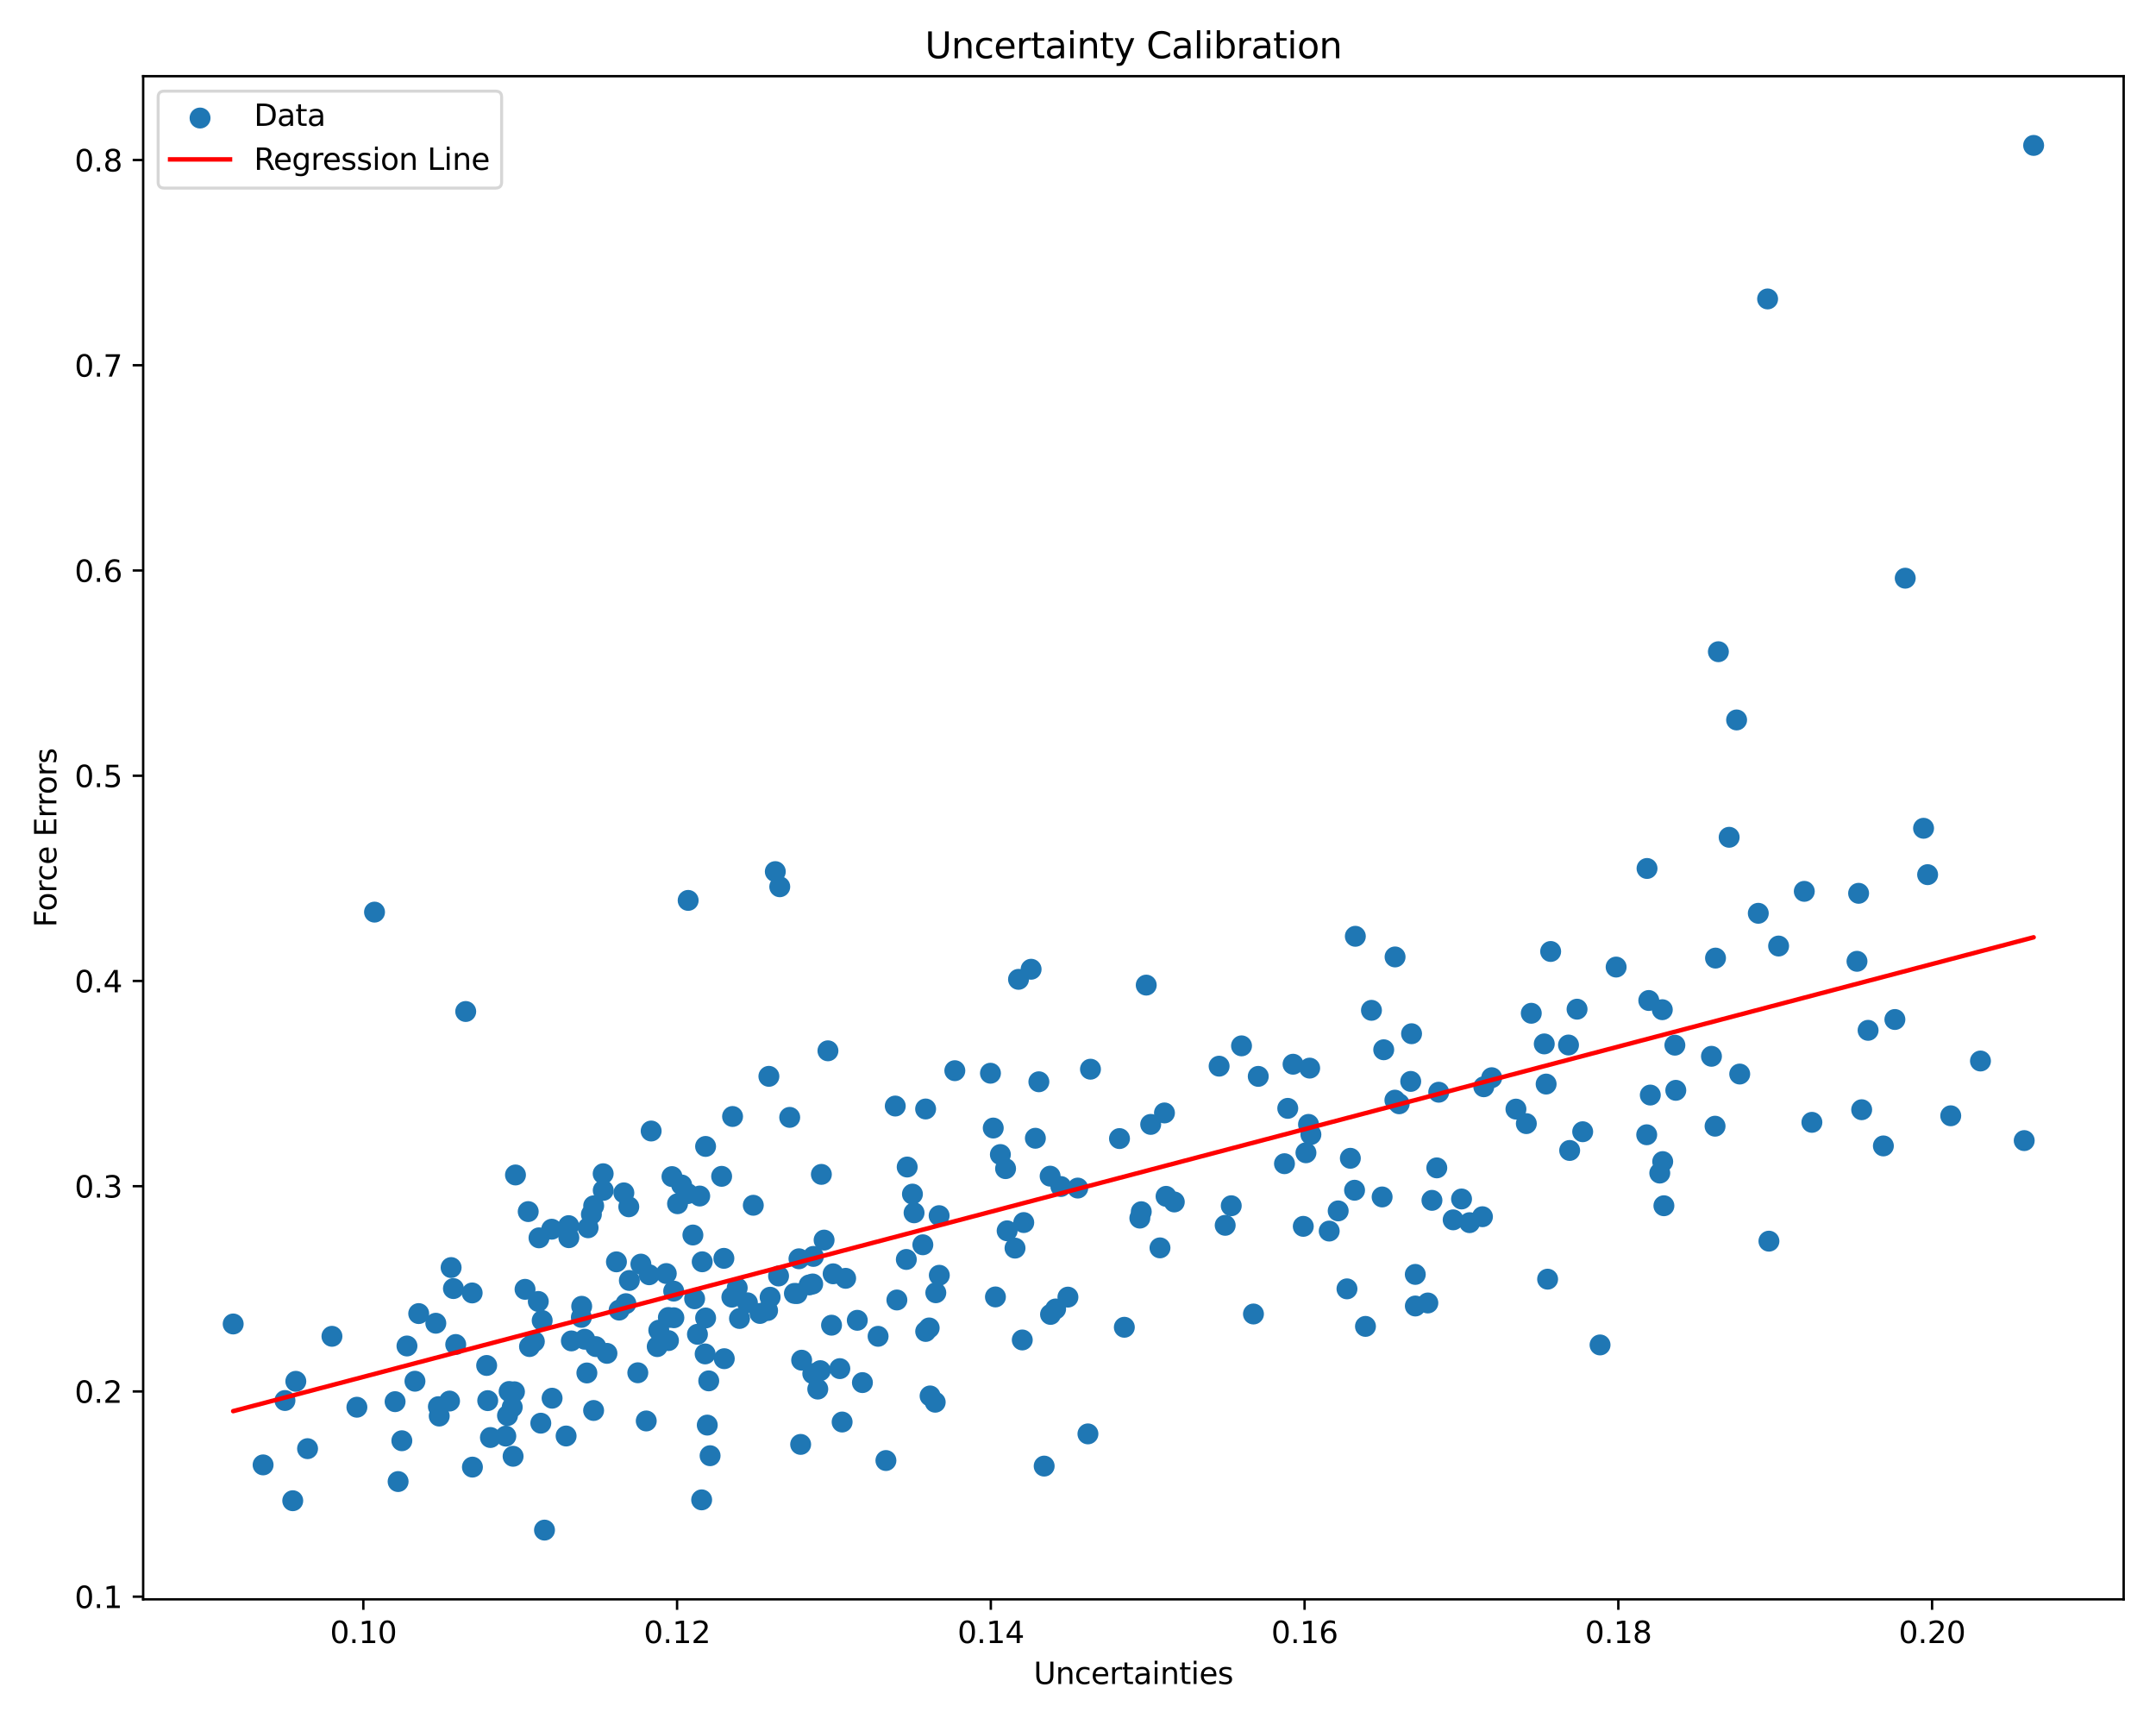 <?xml version="1.0" encoding="utf-8" standalone="no"?>
<!DOCTYPE svg PUBLIC "-//W3C//DTD SVG 1.1//EN"
  "http://www.w3.org/Graphics/SVG/1.1/DTD/svg11.dtd">
<svg xmlns:xlink="http://www.w3.org/1999/xlink" width="720pt" height="576pt" viewBox="0 0 720 576" xmlns="http://www.w3.org/2000/svg" version="1.1">
 <defs>
  <style type="text/css">*{stroke-linejoin: round; stroke-linecap: butt}</style>
 </defs>
 <g id="figure_1">
  <g id="patch_1">
   <path d="M 0 576 
L 720 576 
L 720 0 
L 0 0 
z
" style="fill: #ffffff"/>
  </g>
  <g id="axes_1">
   <g id="patch_2">
    <path d="M 47.81 534.04 
L 709.2 534.04 
L 709.2 25.44 
L 47.81 25.44 
z
" style="fill: #ffffff"/>
   </g>
   <g id="PathCollection_1">
    <defs>
     <path id="m878cfe753b" d="M 0 3 
C 0.796 3 1.559 2.684 2.121 2.121 
C 2.684 1.559 3 0.796 3 0 
C 3 -0.796 2.684 -1.559 2.121 -2.121 
C 1.559 -2.684 0.796 -3 0 -3 
C -0.796 -3 -1.559 -2.684 -2.121 -2.121 
C -2.684 -1.559 -3 -0.796 -3 0 
C -3 0.796 -2.684 1.559 -2.121 2.121 
C -1.559 2.684 -0.796 3 0 3 
z
" style="stroke: #1f77b4"/>
    </defs>
    <g clip-path="url(#pe559aae396)">
     <use xlink:href="#m878cfe753b" x="341.884" y="408.228" style="fill: #1f77b4; stroke: #1f77b4"/>
     <use xlink:href="#m878cfe753b" x="152.19" y="448.944" style="fill: #1f77b4; stroke: #1f77b4"/>
     <use xlink:href="#m878cfe753b" x="495.064" y="406.28" style="fill: #1f77b4; stroke: #1f77b4"/>
     <use xlink:href="#m878cfe753b" x="201.43" y="391.924" style="fill: #1f77b4; stroke: #1f77b4"/>
     <use xlink:href="#m878cfe753b" x="516.829" y="427.133" style="fill: #1f77b4; stroke: #1f77b4"/>
     <use xlink:href="#m878cfe753b" x="194.147" y="439.885" style="fill: #1f77b4; stroke: #1f77b4"/>
     <use xlink:href="#m878cfe753b" x="132.951" y="494.713" style="fill: #1f77b4; stroke: #1f77b4"/>
     <use xlink:href="#m878cfe753b" x="435.234" y="409.495" style="fill: #1f77b4; stroke: #1f77b4"/>
     <use xlink:href="#m878cfe753b" x="450.951" y="386.769" style="fill: #1f77b4; stroke: #1f77b4"/>
     <use xlink:href="#m878cfe753b" x="267.713" y="454.188" style="fill: #1f77b4; stroke: #1f77b4"/>
     <use xlink:href="#m878cfe753b" x="636.256" y="193.066" style="fill: #1f77b4; stroke: #1f77b4"/>
     <use xlink:href="#m878cfe753b" x="359.919" y="396.712" style="fill: #1f77b4; stroke: #1f77b4"/>
     <use xlink:href="#m878cfe753b" x="559.329" y="348.998" style="fill: #1f77b4; stroke: #1f77b4"/>
     <use xlink:href="#m878cfe753b" x="338.969" y="416.765" style="fill: #1f77b4; stroke: #1f77b4"/>
     <use xlink:href="#m878cfe753b" x="516.334" y="361.985" style="fill: #1f77b4; stroke: #1f77b4"/>
     <use xlink:href="#m878cfe753b" x="467.26" y="368.571" style="fill: #1f77b4; stroke: #1f77b4"/>
     <use xlink:href="#m878cfe753b" x="579.943" y="240.4" style="fill: #1f77b4; stroke: #1f77b4"/>
     <use xlink:href="#m878cfe753b" x="274.298" y="392.141" style="fill: #1f77b4; stroke: #1f77b4"/>
     <use xlink:href="#m878cfe753b" x="642.376" y="276.573" style="fill: #1f77b4; stroke: #1f77b4"/>
     <use xlink:href="#m878cfe753b" x="208.341" y="398.314" style="fill: #1f77b4; stroke: #1f77b4"/>
     <use xlink:href="#m878cfe753b" x="446.891" y="404.332" style="fill: #1f77b4; stroke: #1f77b4"/>
     <use xlink:href="#m878cfe753b" x="220.001" y="444.179" style="fill: #1f77b4; stroke: #1f77b4"/>
     <use xlink:href="#m878cfe753b" x="77.873" y="442.093" style="fill: #1f77b4; stroke: #1f77b4"/>
     <use xlink:href="#m878cfe753b" x="498.16" y="359.86" style="fill: #1f77b4; stroke: #1f77b4"/>
     <use xlink:href="#m878cfe753b" x="222.506" y="425.255" style="fill: #1f77b4; stroke: #1f77b4"/>
     <use xlink:href="#m878cfe753b" x="275.211" y="414.085" style="fill: #1f77b4; stroke: #1f77b4"/>
     <use xlink:href="#m878cfe753b" x="506.252" y="370.349" style="fill: #1f77b4; stroke: #1f77b4"/>
     <use xlink:href="#m878cfe753b" x="277.693" y="442.5" style="fill: #1f77b4; stroke: #1f77b4"/>
     <use xlink:href="#m878cfe753b" x="534.341" y="449.092" style="fill: #1f77b4; stroke: #1f77b4"/>
     <use xlink:href="#m878cfe753b" x="488.084" y="400.352" style="fill: #1f77b4; stroke: #1f77b4"/>
     <use xlink:href="#m878cfe753b" x="223.237" y="447.638" style="fill: #1f77b4; stroke: #1f77b4"/>
     <use xlink:href="#m878cfe753b" x="198.964" y="449.646" style="fill: #1f77b4; stroke: #1f77b4"/>
     <use xlink:href="#m878cfe753b" x="452.361" y="397.436" style="fill: #1f77b4; stroke: #1f77b4"/>
     <use xlink:href="#m878cfe753b" x="387.38" y="416.68" style="fill: #1f77b4; stroke: #1f77b4"/>
     <use xlink:href="#m878cfe753b" x="240.991" y="392.793" style="fill: #1f77b4; stroke: #1f77b4"/>
     <use xlink:href="#m878cfe753b" x="572.748" y="376.051" style="fill: #1f77b4; stroke: #1f77b4"/>
     <use xlink:href="#m878cfe753b" x="364.165" y="357.02" style="fill: #1f77b4; stroke: #1f77b4"/>
     <use xlink:href="#m878cfe753b" x="430.05" y="370.096" style="fill: #1f77b4; stroke: #1f77b4"/>
     <use xlink:href="#m878cfe753b" x="384.278" y="375.454" style="fill: #1f77b4; stroke: #1f77b4"/>
     <use xlink:href="#m878cfe753b" x="580.983" y="358.636" style="fill: #1f77b4; stroke: #1f77b4"/>
     <use xlink:href="#m878cfe753b" x="509.723" y="375.189" style="fill: #1f77b4; stroke: #1f77b4"/>
     <use xlink:href="#m878cfe753b" x="212.998" y="458.387" style="fill: #1f77b4; stroke: #1f77b4"/>
     <use xlink:href="#m878cfe753b" x="253.8" y="438.58" style="fill: #1f77b4; stroke: #1f77b4"/>
     <use xlink:href="#m878cfe753b" x="171.351" y="486.274" style="fill: #1f77b4; stroke: #1f77b4"/>
     <use xlink:href="#m878cfe753b" x="209.983" y="402.964" style="fill: #1f77b4; stroke: #1f77b4"/>
     <use xlink:href="#m878cfe753b" x="155.527" y="337.753" style="fill: #1f77b4; stroke: #1f77b4"/>
     <use xlink:href="#m878cfe753b" x="225.038" y="440.014" style="fill: #1f77b4; stroke: #1f77b4"/>
     <use xlink:href="#m878cfe753b" x="559.637" y="364.075" style="fill: #1f77b4; stroke: #1f77b4"/>
     <use xlink:href="#m878cfe753b" x="628.96" y="382.639" style="fill: #1f77b4; stroke: #1f77b4"/>
     <use xlink:href="#m878cfe753b" x="172.144" y="392.337" style="fill: #1f77b4; stroke: #1f77b4"/>
     <use xlink:href="#m878cfe753b" x="271.401" y="428.736" style="fill: #1f77b4; stroke: #1f77b4"/>
     <use xlink:href="#m878cfe753b" x="332.426" y="433.064" style="fill: #1f77b4; stroke: #1f77b4"/>
     <use xlink:href="#m878cfe753b" x="515.711" y="348.575" style="fill: #1f77b4; stroke: #1f77b4"/>
     <use xlink:href="#m878cfe753b" x="310.604" y="466.124" style="fill: #1f77b4; stroke: #1f77b4"/>
     <use xlink:href="#m878cfe753b" x="555.129" y="337.152" style="fill: #1f77b4; stroke: #1f77b4"/>
     <use xlink:href="#m878cfe753b" x="587.184" y="304.962" style="fill: #1f77b4; stroke: #1f77b4"/>
     <use xlink:href="#m878cfe753b" x="234.319" y="500.822" style="fill: #1f77b4; stroke: #1f77b4"/>
     <use xlink:href="#m878cfe753b" x="549.923" y="378.912" style="fill: #1f77b4; stroke: #1f77b4"/>
     <use xlink:href="#m878cfe753b" x="621.709" y="370.551" style="fill: #1f77b4; stroke: #1f77b4"/>
     <use xlink:href="#m878cfe753b" x="231.394" y="412.387" style="fill: #1f77b4; stroke: #1f77b4"/>
     <use xlink:href="#m878cfe753b" x="471.393" y="345.173" style="fill: #1f77b4; stroke: #1f77b4"/>
     <use xlink:href="#m878cfe753b" x="352.529" y="437.083" style="fill: #1f77b4; stroke: #1f77b4"/>
     <use xlink:href="#m878cfe753b" x="175.34" y="430.524" style="fill: #1f77b4; stroke: #1f77b4"/>
     <use xlink:href="#m878cfe753b" x="184.244" y="410.448" style="fill: #1f77b4; stroke: #1f77b4"/>
     <use xlink:href="#m878cfe753b" x="267.379" y="482.304" style="fill: #1f77b4; stroke: #1f77b4"/>
     <use xlink:href="#m878cfe753b" x="229.81" y="300.658" style="fill: #1f77b4; stroke: #1f77b4"/>
     <use xlink:href="#m878cfe753b" x="241.874" y="453.685" style="fill: #1f77b4; stroke: #1f77b4"/>
     <use xlink:href="#m878cfe753b" x="125.073" y="304.57" style="fill: #1f77b4; stroke: #1f77b4"/>
     <use xlink:href="#m878cfe753b" x="134.196" y="481.082" style="fill: #1f77b4; stroke: #1f77b4"/>
     <use xlink:href="#m878cfe753b" x="388.874" y="371.628" style="fill: #1f77b4; stroke: #1f77b4"/>
     <use xlink:href="#m878cfe753b" x="346.931" y="361.221" style="fill: #1f77b4; stroke: #1f77b4"/>
     <use xlink:href="#m878cfe753b" x="309.112" y="370.307" style="fill: #1f77b4; stroke: #1f77b4"/>
     <use xlink:href="#m878cfe753b" x="643.732" y="292.058" style="fill: #1f77b4; stroke: #1f77b4"/>
     <use xlink:href="#m878cfe753b" x="139.831" y="438.621" style="fill: #1f77b4; stroke: #1f77b4"/>
     <use xlink:href="#m878cfe753b" x="190.812" y="447.746" style="fill: #1f77b4; stroke: #1f77b4"/>
     <use xlink:href="#m878cfe753b" x="169.48" y="472.675" style="fill: #1f77b4; stroke: #1f77b4"/>
     <use xlink:href="#m878cfe753b" x="151.423" y="430.271" style="fill: #1f77b4; stroke: #1f77b4"/>
     <use xlink:href="#m878cfe753b" x="217.456" y="377.66" style="fill: #1f77b4; stroke: #1f77b4"/>
     <use xlink:href="#m878cfe753b" x="443.892" y="411.068" style="fill: #1f77b4; stroke: #1f77b4"/>
     <use xlink:href="#m878cfe753b" x="258.915" y="291.045" style="fill: #1f77b4; stroke: #1f77b4"/>
     <use xlink:href="#m878cfe753b" x="95.163" y="467.647" style="fill: #1f77b4; stroke: #1f77b4"/>
     <use xlink:href="#m878cfe753b" x="223.208" y="439.927" style="fill: #1f77b4; stroke: #1f77b4"/>
     <use xlink:href="#m878cfe753b" x="517.845" y="317.712" style="fill: #1f77b4; stroke: #1f77b4"/>
     <use xlink:href="#m878cfe753b" x="550.03" y="289.996" style="fill: #1f77b4; stroke: #1f77b4"/>
     <use xlink:href="#m878cfe753b" x="331.698" y="376.666" style="fill: #1f77b4; stroke: #1f77b4"/>
     <use xlink:href="#m878cfe753b" x="224.981" y="431.116" style="fill: #1f77b4; stroke: #1f77b4"/>
     <use xlink:href="#m878cfe753b" x="380.651" y="406.744" style="fill: #1f77b4; stroke: #1f77b4"/>
     <use xlink:href="#m878cfe753b" x="539.71" y="322.918" style="fill: #1f77b4; stroke: #1f77b4"/>
     <use xlink:href="#m878cfe753b" x="471.113" y="361.098" style="fill: #1f77b4; stroke: #1f77b4"/>
     <use xlink:href="#m878cfe753b" x="288.006" y="461.669" style="fill: #1f77b4; stroke: #1f77b4"/>
     <use xlink:href="#m878cfe753b" x="632.802" y="340.426" style="fill: #1f77b4; stroke: #1f77b4"/>
     <use xlink:href="#m878cfe753b" x="356.635" y="433.126" style="fill: #1f77b4; stroke: #1f77b4"/>
     <use xlink:href="#m878cfe753b" x="449.825" y="430.368" style="fill: #1f77b4; stroke: #1f77b4"/>
     <use xlink:href="#m878cfe753b" x="554.285" y="391.711" style="fill: #1f77b4; stroke: #1f77b4"/>
     <use xlink:href="#m878cfe753b" x="214.024" y="422.102" style="fill: #1f77b4; stroke: #1f77b4"/>
     <use xlink:href="#m878cfe753b" x="348.702" y="489.548" style="fill: #1f77b4; stroke: #1f77b4"/>
     <use xlink:href="#m878cfe753b" x="170.02" y="464.641" style="fill: #1f77b4; stroke: #1f77b4"/>
     <use xlink:href="#m878cfe753b" x="411.178" y="402.614" style="fill: #1f77b4; stroke: #1f77b4"/>
     <use xlink:href="#m878cfe753b" x="675.991" y="380.861" style="fill: #1f77b4; stroke: #1f77b4"/>
     <use xlink:href="#m878cfe753b" x="623.852" y="344.042" style="fill: #1f77b4; stroke: #1f77b4"/>
     <use xlink:href="#m878cfe753b" x="523.808" y="348.945" style="fill: #1f77b4; stroke: #1f77b4"/>
     <use xlink:href="#m878cfe753b" x="176.4" y="404.567" style="fill: #1f77b4; stroke: #1f77b4"/>
     <use xlink:href="#m878cfe753b" x="308.185" y="415.648" style="fill: #1f77b4; stroke: #1f77b4"/>
     <use xlink:href="#m878cfe753b" x="176.835" y="449.637" style="fill: #1f77b4; stroke: #1f77b4"/>
     <use xlink:href="#m878cfe753b" x="409.155" y="409.15" style="fill: #1f77b4; stroke: #1f77b4"/>
     <use xlink:href="#m878cfe753b" x="312.516" y="431.666" style="fill: #1f77b4; stroke: #1f77b4"/>
     <use xlink:href="#m878cfe753b" x="490.775" y="408.263" style="fill: #1f77b4; stroke: #1f77b4"/>
     <use xlink:href="#m878cfe753b" x="373.856" y="380.184" style="fill: #1f77b4; stroke: #1f77b4"/>
     <use xlink:href="#m878cfe753b" x="302.956" y="389.687" style="fill: #1f77b4; stroke: #1f77b4"/>
     <use xlink:href="#m878cfe753b" x="528.542" y="377.901" style="fill: #1f77b4; stroke: #1f77b4"/>
     <use xlink:href="#m878cfe753b" x="263.723" y="373.105" style="fill: #1f77b4; stroke: #1f77b4"/>
     <use xlink:href="#m878cfe753b" x="150.651" y="423.254" style="fill: #1f77b4; stroke: #1f77b4"/>
     <use xlink:href="#m878cfe753b" x="189.907" y="409.254" style="fill: #1f77b4; stroke: #1f77b4"/>
     <use xlink:href="#m878cfe753b" x="196.394" y="409.969" style="fill: #1f77b4; stroke: #1f77b4"/>
     <use xlink:href="#m878cfe753b" x="98.79" y="461.243" style="fill: #1f77b4; stroke: #1f77b4"/>
     <use xlink:href="#m878cfe753b" x="265.291" y="431.881" style="fill: #1f77b4; stroke: #1f77b4"/>
     <use xlink:href="#m878cfe753b" x="180" y="413.331" style="fill: #1f77b4; stroke: #1f77b4"/>
     <use xlink:href="#m878cfe753b" x="266.817" y="420.325" style="fill: #1f77b4; stroke: #1f77b4"/>
     <use xlink:href="#m878cfe753b" x="233.673" y="399.37" style="fill: #1f77b4; stroke: #1f77b4"/>
     <use xlink:href="#m878cfe753b" x="273.941" y="457.679" style="fill: #1f77b4; stroke: #1f77b4"/>
     <use xlink:href="#m878cfe753b" x="420.196" y="359.417" style="fill: #1f77b4; stroke: #1f77b4"/>
     <use xlink:href="#m878cfe753b" x="227.642" y="395.681" style="fill: #1f77b4; stroke: #1f77b4"/>
     <use xlink:href="#m878cfe753b" x="246.193" y="430.036" style="fill: #1f77b4; stroke: #1f77b4"/>
     <use xlink:href="#m878cfe753b" x="573.857" y="217.616" style="fill: #1f77b4; stroke: #1f77b4"/>
     <use xlink:href="#m878cfe753b" x="577.454" y="279.582" style="fill: #1f77b4; stroke: #1f77b4"/>
     <use xlink:href="#m878cfe753b" x="244.405" y="433.139" style="fill: #1f77b4; stroke: #1f77b4"/>
     <use xlink:href="#m878cfe753b" x="480.464" y="364.705" style="fill: #1f77b4; stroke: #1f77b4"/>
     <use xlink:href="#m878cfe753b" x="295.854" y="487.69" style="fill: #1f77b4; stroke: #1f77b4"/>
     <use xlink:href="#m878cfe753b" x="162.521" y="455.948" style="fill: #1f77b4; stroke: #1f77b4"/>
     <use xlink:href="#m878cfe753b" x="465.828" y="367.356" style="fill: #1f77b4; stroke: #1f77b4"/>
     <use xlink:href="#m878cfe753b" x="195.277" y="447.189" style="fill: #1f77b4; stroke: #1f77b4"/>
     <use xlink:href="#m878cfe753b" x="97.763" y="501.113" style="fill: #1f77b4; stroke: #1f77b4"/>
     <use xlink:href="#m878cfe753b" x="436.124" y="384.926" style="fill: #1f77b4; stroke: #1f77b4"/>
     <use xlink:href="#m878cfe753b" x="171.06" y="469.881" style="fill: #1f77b4; stroke: #1f77b4"/>
     <use xlink:href="#m878cfe753b" x="260.002" y="426.074" style="fill: #1f77b4; stroke: #1f77b4"/>
     <use xlink:href="#m878cfe753b" x="330.768" y="358.365" style="fill: #1f77b4; stroke: #1f77b4"/>
     <use xlink:href="#m878cfe753b" x="251.568" y="402.457" style="fill: #1f77b4; stroke: #1f77b4"/>
     <use xlink:href="#m878cfe753b" x="472.637" y="425.539" style="fill: #1f77b4; stroke: #1f77b4"/>
     <use xlink:href="#m878cfe753b" x="478.202" y="400.815" style="fill: #1f77b4; stroke: #1f77b4"/>
     <use xlink:href="#m878cfe753b" x="293.242" y="446.213" style="fill: #1f77b4; stroke: #1f77b4"/>
     <use xlink:href="#m878cfe753b" x="184.372" y="466.879" style="fill: #1f77b4; stroke: #1f77b4"/>
     <use xlink:href="#m878cfe753b" x="102.711" y="483.727" style="fill: #1f77b4; stroke: #1f77b4"/>
     <use xlink:href="#m878cfe753b" x="236.684" y="461.09" style="fill: #1f77b4; stroke: #1f77b4"/>
     <use xlink:href="#m878cfe753b" x="135.907" y="449.441" style="fill: #1f77b4; stroke: #1f77b4"/>
     <use xlink:href="#m878cfe753b" x="181.839" y="510.922" style="fill: #1f77b4; stroke: #1f77b4"/>
     <use xlink:href="#m878cfe753b" x="180.603" y="475.221" style="fill: #1f77b4; stroke: #1f77b4"/>
     <use xlink:href="#m878cfe753b" x="344.341" y="323.645" style="fill: #1f77b4; stroke: #1f77b4"/>
     <use xlink:href="#m878cfe753b" x="590.738" y="414.441" style="fill: #1f77b4; stroke: #1f77b4"/>
     <use xlink:href="#m878cfe753b" x="298.973" y="369.321" style="fill: #1f77b4; stroke: #1f77b4"/>
     <use xlink:href="#m878cfe753b" x="150.125" y="467.832" style="fill: #1f77b4; stroke: #1f77b4"/>
     <use xlink:href="#m878cfe753b" x="651.453" y="372.578" style="fill: #1f77b4; stroke: #1f77b4"/>
     <use xlink:href="#m878cfe753b" x="620.685" y="298.289" style="fill: #1f77b4; stroke: #1f77b4"/>
     <use xlink:href="#m878cfe753b" x="392.161" y="401.351" style="fill: #1f77b4; stroke: #1f77b4"/>
     <use xlink:href="#m878cfe753b" x="389.407" y="399.476" style="fill: #1f77b4; stroke: #1f77b4"/>
     <use xlink:href="#m878cfe753b" x="472.652" y="436.091" style="fill: #1f77b4; stroke: #1f77b4"/>
     <use xlink:href="#m878cfe753b" x="162.875" y="467.69" style="fill: #1f77b4; stroke: #1f77b4"/>
     <use xlink:href="#m878cfe753b" x="244.641" y="372.811" style="fill: #1f77b4; stroke: #1f77b4"/>
     <use xlink:href="#m878cfe753b" x="271.435" y="458.674" style="fill: #1f77b4; stroke: #1f77b4"/>
     <use xlink:href="#m878cfe753b" x="437.775" y="378.842" style="fill: #1f77b4; stroke: #1f77b4"/>
     <use xlink:href="#m878cfe753b" x="550.613" y="334.08" style="fill: #1f77b4; stroke: #1f77b4"/>
     <use xlink:href="#m878cfe753b" x="257.183" y="433.161" style="fill: #1f77b4; stroke: #1f77b4"/>
     <use xlink:href="#m878cfe753b" x="281.23" y="474.831" style="fill: #1f77b4; stroke: #1f77b4"/>
     <use xlink:href="#m878cfe753b" x="571.545" y="352.711" style="fill: #1f77b4; stroke: #1f77b4"/>
     <use xlink:href="#m878cfe753b" x="232.914" y="445.536" style="fill: #1f77b4; stroke: #1f77b4"/>
     <use xlink:href="#m878cfe753b" x="485.288" y="407.323" style="fill: #1f77b4; stroke: #1f77b4"/>
     <use xlink:href="#m878cfe753b" x="495.514" y="362.882" style="fill: #1f77b4; stroke: #1f77b4"/>
     <use xlink:href="#m878cfe753b" x="235.642" y="440.089" style="fill: #1f77b4; stroke: #1f77b4"/>
     <use xlink:href="#m878cfe753b" x="145.541" y="441.847" style="fill: #1f77b4; stroke: #1f77b4"/>
     <use xlink:href="#m878cfe753b" x="310.299" y="443.42" style="fill: #1f77b4; stroke: #1f77b4"/>
     <use xlink:href="#m878cfe753b" x="215.814" y="474.476" style="fill: #1f77b4; stroke: #1f77b4"/>
     <use xlink:href="#m878cfe753b" x="219.483" y="449.65" style="fill: #1f77b4; stroke: #1f77b4"/>
     <use xlink:href="#m878cfe753b" x="511.374" y="338.346" style="fill: #1f77b4; stroke: #1f77b4"/>
     <use xlink:href="#m878cfe753b" x="382.787" y="328.944" style="fill: #1f77b4; stroke: #1f77b4"/>
     <use xlink:href="#m878cfe753b" x="201.455" y="397.486" style="fill: #1f77b4; stroke: #1f77b4"/>
     <use xlink:href="#m878cfe753b" x="418.595" y="438.76" style="fill: #1f77b4; stroke: #1f77b4"/>
     <use xlink:href="#m878cfe753b" x="282.407" y="426.848" style="fill: #1f77b4; stroke: #1f77b4"/>
     <use xlink:href="#m878cfe753b" x="428.954" y="388.573" style="fill: #1f77b4; stroke: #1f77b4"/>
     <use xlink:href="#m878cfe753b" x="235.632" y="382.81" style="fill: #1f77b4; stroke: #1f77b4"/>
     <use xlink:href="#m878cfe753b" x="273.096" y="463.835" style="fill: #1f77b4; stroke: #1f77b4"/>
     <use xlink:href="#m878cfe753b" x="309.134" y="444.587" style="fill: #1f77b4; stroke: #1f77b4"/>
     <use xlink:href="#m878cfe753b" x="479.82" y="389.969" style="fill: #1f77b4; stroke: #1f77b4"/>
     <use xlink:href="#m878cfe753b" x="524.191" y="384.155" style="fill: #1f77b4; stroke: #1f77b4"/>
     <use xlink:href="#m878cfe753b" x="146.682" y="472.843" style="fill: #1f77b4; stroke: #1f77b4"/>
     <use xlink:href="#m878cfe753b" x="189.053" y="479.499" style="fill: #1f77b4; stroke: #1f77b4"/>
     <use xlink:href="#m878cfe753b" x="605.087" y="374.764" style="fill: #1f77b4; stroke: #1f77b4"/>
     <use xlink:href="#m878cfe753b" x="555.264" y="387.875" style="fill: #1f77b4; stroke: #1f77b4"/>
     <use xlink:href="#m878cfe753b" x="226.269" y="401.942" style="fill: #1f77b4; stroke: #1f77b4"/>
     <use xlink:href="#m878cfe753b" x="198.26" y="402.64" style="fill: #1f77b4; stroke: #1f77b4"/>
     <use xlink:href="#m878cfe753b" x="171.805" y="464.735" style="fill: #1f77b4; stroke: #1f77b4"/>
     <use xlink:href="#m878cfe753b" x="313.685" y="425.829" style="fill: #1f77b4; stroke: #1f77b4"/>
     <use xlink:href="#m878cfe753b" x="205.86" y="421.346" style="fill: #1f77b4; stroke: #1f77b4"/>
     <use xlink:href="#m878cfe753b" x="237.136" y="486.081" style="fill: #1f77b4; stroke: #1f77b4"/>
     <use xlink:href="#m878cfe753b" x="436.981" y="375.45" style="fill: #1f77b4; stroke: #1f77b4"/>
     <use xlink:href="#m878cfe753b" x="304.712" y="398.725" style="fill: #1f77b4; stroke: #1f77b4"/>
     <use xlink:href="#m878cfe753b" x="209.023" y="435.313" style="fill: #1f77b4; stroke: #1f77b4"/>
     <use xlink:href="#m878cfe753b" x="236.192" y="475.859" style="fill: #1f77b4; stroke: #1f77b4"/>
     <use xlink:href="#m878cfe753b" x="229.677" y="398.563" style="fill: #1f77b4; stroke: #1f77b4"/>
     <use xlink:href="#m878cfe753b" x="138.576" y="461.208" style="fill: #1f77b4; stroke: #1f77b4"/>
     <use xlink:href="#m878cfe753b" x="555.663" y="402.615" style="fill: #1f77b4; stroke: #1f77b4"/>
     <use xlink:href="#m878cfe753b" x="157.681" y="431.732" style="fill: #1f77b4; stroke: #1f77b4"/>
     <use xlink:href="#m878cfe753b" x="276.492" y="350.879" style="fill: #1f77b4; stroke: #1f77b4"/>
     <use xlink:href="#m878cfe753b" x="452.618" y="312.64" style="fill: #1f77b4; stroke: #1f77b4"/>
     <use xlink:href="#m878cfe753b" x="526.661" y="336.981" style="fill: #1f77b4; stroke: #1f77b4"/>
     <use xlink:href="#m878cfe753b" x="458.001" y="337.362" style="fill: #1f77b4; stroke: #1f77b4"/>
     <use xlink:href="#m878cfe753b" x="206.759" y="437.464" style="fill: #1f77b4; stroke: #1f77b4"/>
     <use xlink:href="#m878cfe753b" x="462.095" y="350.53" style="fill: #1f77b4; stroke: #1f77b4"/>
     <use xlink:href="#m878cfe753b" x="197.495" y="405.492" style="fill: #1f77b4; stroke: #1f77b4"/>
     <use xlink:href="#m878cfe753b" x="179.762" y="434.574" style="fill: #1f77b4; stroke: #1f77b4"/>
     <use xlink:href="#m878cfe753b" x="299.515" y="434.081" style="fill: #1f77b4; stroke: #1f77b4"/>
     <use xlink:href="#m878cfe753b" x="407.127" y="356.009" style="fill: #1f77b4; stroke: #1f77b4"/>
     <use xlink:href="#m878cfe753b" x="354.282" y="396.197" style="fill: #1f77b4; stroke: #1f77b4"/>
     <use xlink:href="#m878cfe753b" x="110.853" y="446.211" style="fill: #1f77b4; stroke: #1f77b4"/>
     <use xlink:href="#m878cfe753b" x="620.146" y="320.993" style="fill: #1f77b4; stroke: #1f77b4"/>
     <use xlink:href="#m878cfe753b" x="345.765" y="380.079" style="fill: #1f77b4; stroke: #1f77b4"/>
     <use xlink:href="#m878cfe753b" x="341.39" y="447.431" style="fill: #1f77b4; stroke: #1f77b4"/>
     <use xlink:href="#m878cfe753b" x="679.137" y="48.558" style="fill: #1f77b4; stroke: #1f77b4"/>
     <use xlink:href="#m878cfe753b" x="119.183" y="469.891" style="fill: #1f77b4; stroke: #1f77b4"/>
     <use xlink:href="#m878cfe753b" x="456.002" y="442.899" style="fill: #1f77b4; stroke: #1f77b4"/>
     <use xlink:href="#m878cfe753b" x="312.316" y="468.217" style="fill: #1f77b4; stroke: #1f77b4"/>
     <use xlink:href="#m878cfe753b" x="249.603" y="435.016" style="fill: #1f77b4; stroke: #1f77b4"/>
     <use xlink:href="#m878cfe753b" x="216.793" y="425.657" style="fill: #1f77b4; stroke: #1f77b4"/>
     <use xlink:href="#m878cfe753b" x="661.382" y="354.283" style="fill: #1f77b4; stroke: #1f77b4"/>
     <use xlink:href="#m878cfe753b" x="414.609" y="349.224" style="fill: #1f77b4; stroke: #1f77b4"/>
     <use xlink:href="#m878cfe753b" x="194.258" y="436.188" style="fill: #1f77b4; stroke: #1f77b4"/>
     <use xlink:href="#m878cfe753b" x="381.129" y="404.609" style="fill: #1f77b4; stroke: #1f77b4"/>
     <use xlink:href="#m878cfe753b" x="465.886" y="319.536" style="fill: #1f77b4; stroke: #1f77b4"/>
     <use xlink:href="#m878cfe753b" x="375.474" y="443.192" style="fill: #1f77b4; stroke: #1f77b4"/>
     <use xlink:href="#m878cfe753b" x="334.079" y="385.513" style="fill: #1f77b4; stroke: #1f77b4"/>
     <use xlink:href="#m878cfe753b" x="437.368" y="356.658" style="fill: #1f77b4; stroke: #1f77b4"/>
     <use xlink:href="#m878cfe753b" x="350.695" y="392.731" style="fill: #1f77b4; stroke: #1f77b4"/>
     <use xlink:href="#m878cfe753b" x="210.175" y="427.568" style="fill: #1f77b4; stroke: #1f77b4"/>
     <use xlink:href="#m878cfe753b" x="593.969" y="315.894" style="fill: #1f77b4; stroke: #1f77b4"/>
     <use xlink:href="#m878cfe753b" x="266.172" y="431.938" style="fill: #1f77b4; stroke: #1f77b4"/>
     <use xlink:href="#m878cfe753b" x="461.564" y="399.68" style="fill: #1f77b4; stroke: #1f77b4"/>
     <use xlink:href="#m878cfe753b" x="157.766" y="489.887" style="fill: #1f77b4; stroke: #1f77b4"/>
     <use xlink:href="#m878cfe753b" x="286.293" y="440.867" style="fill: #1f77b4; stroke: #1f77b4"/>
     <use xlink:href="#m878cfe753b" x="572.9" y="319.92" style="fill: #1f77b4; stroke: #1f77b4"/>
     <use xlink:href="#m878cfe753b" x="302.668" y="420.55" style="fill: #1f77b4; stroke: #1f77b4"/>
     <use xlink:href="#m878cfe753b" x="340.136" y="327.014" style="fill: #1f77b4; stroke: #1f77b4"/>
     <use xlink:href="#m878cfe753b" x="256.34" y="437.606" style="fill: #1f77b4; stroke: #1f77b4"/>
     <use xlink:href="#m878cfe753b" x="231.97" y="433.675" style="fill: #1f77b4; stroke: #1f77b4"/>
     <use xlink:href="#m878cfe753b" x="131.941" y="468.032" style="fill: #1f77b4; stroke: #1f77b4"/>
     <use xlink:href="#m878cfe753b" x="163.777" y="480.005" style="fill: #1f77b4; stroke: #1f77b4"/>
     <use xlink:href="#m878cfe753b" x="335.812" y="390.223" style="fill: #1f77b4; stroke: #1f77b4"/>
     <use xlink:href="#m878cfe753b" x="336.336" y="410.984" style="fill: #1f77b4; stroke: #1f77b4"/>
     <use xlink:href="#m878cfe753b" x="181.067" y="440.933" style="fill: #1f77b4; stroke: #1f77b4"/>
     <use xlink:href="#m878cfe753b" x="234.503" y="421.328" style="fill: #1f77b4; stroke: #1f77b4"/>
     <use xlink:href="#m878cfe753b" x="235.486" y="452.091" style="fill: #1f77b4; stroke: #1f77b4"/>
     <use xlink:href="#m878cfe753b" x="318.869" y="357.516" style="fill: #1f77b4; stroke: #1f77b4"/>
     <use xlink:href="#m878cfe753b" x="224.407" y="392.88" style="fill: #1f77b4; stroke: #1f77b4"/>
     <use xlink:href="#m878cfe753b" x="87.864" y="489.146" style="fill: #1f77b4; stroke: #1f77b4"/>
     <use xlink:href="#m878cfe753b" x="602.547" y="297.633" style="fill: #1f77b4; stroke: #1f77b4"/>
     <use xlink:href="#m878cfe753b" x="146.399" y="469.704" style="fill: #1f77b4; stroke: #1f77b4"/>
     <use xlink:href="#m878cfe753b" x="271.63" y="419.534" style="fill: #1f77b4; stroke: #1f77b4"/>
     <use xlink:href="#m878cfe753b" x="278.23" y="425.342" style="fill: #1f77b4; stroke: #1f77b4"/>
     <use xlink:href="#m878cfe753b" x="168.916" y="479.54" style="fill: #1f77b4; stroke: #1f77b4"/>
     <use xlink:href="#m878cfe753b" x="189.969" y="413.277" style="fill: #1f77b4; stroke: #1f77b4"/>
     <use xlink:href="#m878cfe753b" x="260.401" y="296.098" style="fill: #1f77b4; stroke: #1f77b4"/>
     <use xlink:href="#m878cfe753b" x="178.445" y="447.945" style="fill: #1f77b4; stroke: #1f77b4"/>
     <use xlink:href="#m878cfe753b" x="305.256" y="404.971" style="fill: #1f77b4; stroke: #1f77b4"/>
     <use xlink:href="#m878cfe753b" x="431.818" y="355.36" style="fill: #1f77b4; stroke: #1f77b4"/>
     <use xlink:href="#m878cfe753b" x="313.626" y="405.92" style="fill: #1f77b4; stroke: #1f77b4"/>
     <use xlink:href="#m878cfe753b" x="280.464" y="457.002" style="fill: #1f77b4; stroke: #1f77b4"/>
     <use xlink:href="#m878cfe753b" x="256.772" y="359.404" style="fill: #1f77b4; stroke: #1f77b4"/>
     <use xlink:href="#m878cfe753b" x="195.988" y="458.451" style="fill: #1f77b4; stroke: #1f77b4"/>
     <use xlink:href="#m878cfe753b" x="590.296" y="99.821" style="fill: #1f77b4; stroke: #1f77b4"/>
     <use xlink:href="#m878cfe753b" x="270.213" y="429.058" style="fill: #1f77b4; stroke: #1f77b4"/>
     <use xlink:href="#m878cfe753b" x="246.958" y="440.253" style="fill: #1f77b4; stroke: #1f77b4"/>
     <use xlink:href="#m878cfe753b" x="198.238" y="470.98" style="fill: #1f77b4; stroke: #1f77b4"/>
     <use xlink:href="#m878cfe753b" x="476.833" y="435.084" style="fill: #1f77b4; stroke: #1f77b4"/>
     <use xlink:href="#m878cfe753b" x="241.743" y="420.179" style="fill: #1f77b4; stroke: #1f77b4"/>
     <use xlink:href="#m878cfe753b" x="551.12" y="365.653" style="fill: #1f77b4; stroke: #1f77b4"/>
     <use xlink:href="#m878cfe753b" x="350.828" y="438.9" style="fill: #1f77b4; stroke: #1f77b4"/>
     <use xlink:href="#m878cfe753b" x="202.693" y="451.904" style="fill: #1f77b4; stroke: #1f77b4"/>
     <use xlink:href="#m878cfe753b" x="363.316" y="478.793" style="fill: #1f77b4; stroke: #1f77b4"/>
    </g>
   </g>
   <g id="matplotlib.axis_1">
    <g id="xtick_1">
     <g id="line2d_1">
      <defs>
       <path id="m1914d7b932" d="M 0 0 
L 0 3.5 
" style="stroke: #000000; stroke-width: 0.8"/>
      </defs>
      <g>
       <use xlink:href="#m1914d7b932" x="121.336" y="534.04" style="stroke: #000000; stroke-width: 0.8"/>
      </g>
     </g>
     <g id="text_1">
      <!-- 0.10 -->
      <g transform="translate(110.203 548.638) scale(0.1 -0.1)">
       <defs>
        <path id="DejaVuSans-30" d="M 2034 4250 
Q 1547 4250 1301 3770 
Q 1056 3291 1056 2328 
Q 1056 1369 1301 889 
Q 1547 409 2034 409 
Q 2525 409 2770 889 
Q 3016 1369 3016 2328 
Q 3016 3291 2770 3770 
Q 2525 4250 2034 4250 
z
M 2034 4750 
Q 2819 4750 3233 4129 
Q 3647 3509 3647 2328 
Q 3647 1150 3233 529 
Q 2819 -91 2034 -91 
Q 1250 -91 836 529 
Q 422 1150 422 2328 
Q 422 3509 836 4129 
Q 1250 4750 2034 4750 
z
" transform="scale(0.016)"/>
        <path id="DejaVuSans-2e" d="M 684 794 
L 1344 794 
L 1344 0 
L 684 0 
L 684 794 
z
" transform="scale(0.016)"/>
        <path id="DejaVuSans-31" d="M 794 531 
L 1825 531 
L 1825 4091 
L 703 3866 
L 703 4441 
L 1819 4666 
L 2450 4666 
L 2450 531 
L 3481 531 
L 3481 0 
L 794 0 
L 794 531 
z
" transform="scale(0.016)"/>
       </defs>
       <use xlink:href="#DejaVuSans-30"/>
       <use xlink:href="#DejaVuSans-2e" x="63.623"/>
       <use xlink:href="#DejaVuSans-31" x="95.41"/>
       <use xlink:href="#DejaVuSans-30" x="159.033"/>
      </g>
     </g>
    </g>
    <g id="xtick_2">
     <g id="line2d_2">
      <g>
       <use xlink:href="#m1914d7b932" x="226.113" y="534.04" style="stroke: #000000; stroke-width: 0.8"/>
      </g>
     </g>
     <g id="text_2">
      <!-- 0.12 -->
      <g transform="translate(214.98 548.638) scale(0.1 -0.1)">
       <defs>
        <path id="DejaVuSans-32" d="M 1228 531 
L 3431 531 
L 3431 0 
L 469 0 
L 469 531 
Q 828 903 1448 1529 
Q 2069 2156 2228 2338 
Q 2531 2678 2651 2914 
Q 2772 3150 2772 3378 
Q 2772 3750 2511 3984 
Q 2250 4219 1831 4219 
Q 1534 4219 1204 4116 
Q 875 4013 500 3803 
L 500 4441 
Q 881 4594 1212 4672 
Q 1544 4750 1819 4750 
Q 2544 4750 2975 4387 
Q 3406 4025 3406 3419 
Q 3406 3131 3298 2873 
Q 3191 2616 2906 2266 
Q 2828 2175 2409 1742 
Q 1991 1309 1228 531 
z
" transform="scale(0.016)"/>
       </defs>
       <use xlink:href="#DejaVuSans-30"/>
       <use xlink:href="#DejaVuSans-2e" x="63.623"/>
       <use xlink:href="#DejaVuSans-31" x="95.41"/>
       <use xlink:href="#DejaVuSans-32" x="159.033"/>
      </g>
     </g>
    </g>
    <g id="xtick_3">
     <g id="line2d_3">
      <g>
       <use xlink:href="#m1914d7b932" x="330.89" y="534.04" style="stroke: #000000; stroke-width: 0.8"/>
      </g>
     </g>
     <g id="text_3">
      <!-- 0.14 -->
      <g transform="translate(319.757 548.638) scale(0.1 -0.1)">
       <defs>
        <path id="DejaVuSans-34" d="M 2419 4116 
L 825 1625 
L 2419 1625 
L 2419 4116 
z
M 2253 4666 
L 3047 4666 
L 3047 1625 
L 3713 1625 
L 3713 1100 
L 3047 1100 
L 3047 0 
L 2419 0 
L 2419 1100 
L 313 1100 
L 313 1709 
L 2253 4666 
z
" transform="scale(0.016)"/>
       </defs>
       <use xlink:href="#DejaVuSans-30"/>
       <use xlink:href="#DejaVuSans-2e" x="63.623"/>
       <use xlink:href="#DejaVuSans-31" x="95.41"/>
       <use xlink:href="#DejaVuSans-34" x="159.033"/>
      </g>
     </g>
    </g>
    <g id="xtick_4">
     <g id="line2d_4">
      <g>
       <use xlink:href="#m1914d7b932" x="435.667" y="534.04" style="stroke: #000000; stroke-width: 0.8"/>
      </g>
     </g>
     <g id="text_4">
      <!-- 0.16 -->
      <g transform="translate(424.534 548.638) scale(0.1 -0.1)">
       <defs>
        <path id="DejaVuSans-36" d="M 2113 2584 
Q 1688 2584 1439 2293 
Q 1191 2003 1191 1497 
Q 1191 994 1439 701 
Q 1688 409 2113 409 
Q 2538 409 2786 701 
Q 3034 994 3034 1497 
Q 3034 2003 2786 2293 
Q 2538 2584 2113 2584 
z
M 3366 4563 
L 3366 3988 
Q 3128 4100 2886 4159 
Q 2644 4219 2406 4219 
Q 1781 4219 1451 3797 
Q 1122 3375 1075 2522 
Q 1259 2794 1537 2939 
Q 1816 3084 2150 3084 
Q 2853 3084 3261 2657 
Q 3669 2231 3669 1497 
Q 3669 778 3244 343 
Q 2819 -91 2113 -91 
Q 1303 -91 875 529 
Q 447 1150 447 2328 
Q 447 3434 972 4092 
Q 1497 4750 2381 4750 
Q 2619 4750 2861 4703 
Q 3103 4656 3366 4563 
z
" transform="scale(0.016)"/>
       </defs>
       <use xlink:href="#DejaVuSans-30"/>
       <use xlink:href="#DejaVuSans-2e" x="63.623"/>
       <use xlink:href="#DejaVuSans-31" x="95.41"/>
       <use xlink:href="#DejaVuSans-36" x="159.033"/>
      </g>
     </g>
    </g>
    <g id="xtick_5">
     <g id="line2d_5">
      <g>
       <use xlink:href="#m1914d7b932" x="540.444" y="534.04" style="stroke: #000000; stroke-width: 0.8"/>
      </g>
     </g>
     <g id="text_5">
      <!-- 0.18 -->
      <g transform="translate(529.311 548.638) scale(0.1 -0.1)">
       <defs>
        <path id="DejaVuSans-38" d="M 2034 2216 
Q 1584 2216 1326 1975 
Q 1069 1734 1069 1313 
Q 1069 891 1326 650 
Q 1584 409 2034 409 
Q 2484 409 2743 651 
Q 3003 894 3003 1313 
Q 3003 1734 2745 1975 
Q 2488 2216 2034 2216 
z
M 1403 2484 
Q 997 2584 770 2862 
Q 544 3141 544 3541 
Q 544 4100 942 4425 
Q 1341 4750 2034 4750 
Q 2731 4750 3128 4425 
Q 3525 4100 3525 3541 
Q 3525 3141 3298 2862 
Q 3072 2584 2669 2484 
Q 3125 2378 3379 2068 
Q 3634 1759 3634 1313 
Q 3634 634 3220 271 
Q 2806 -91 2034 -91 
Q 1263 -91 848 271 
Q 434 634 434 1313 
Q 434 1759 690 2068 
Q 947 2378 1403 2484 
z
M 1172 3481 
Q 1172 3119 1398 2916 
Q 1625 2713 2034 2713 
Q 2441 2713 2670 2916 
Q 2900 3119 2900 3481 
Q 2900 3844 2670 4047 
Q 2441 4250 2034 4250 
Q 1625 4250 1398 4047 
Q 1172 3844 1172 3481 
z
" transform="scale(0.016)"/>
       </defs>
       <use xlink:href="#DejaVuSans-30"/>
       <use xlink:href="#DejaVuSans-2e" x="63.623"/>
       <use xlink:href="#DejaVuSans-31" x="95.41"/>
       <use xlink:href="#DejaVuSans-38" x="159.033"/>
      </g>
     </g>
    </g>
    <g id="xtick_6">
     <g id="line2d_6">
      <g>
       <use xlink:href="#m1914d7b932" x="645.221" y="534.04" style="stroke: #000000; stroke-width: 0.8"/>
      </g>
     </g>
     <g id="text_6">
      <!-- 0.20 -->
      <g transform="translate(634.089 548.638) scale(0.1 -0.1)">
       <use xlink:href="#DejaVuSans-30"/>
       <use xlink:href="#DejaVuSans-2e" x="63.623"/>
       <use xlink:href="#DejaVuSans-32" x="95.41"/>
       <use xlink:href="#DejaVuSans-30" x="159.033"/>
      </g>
     </g>
    </g>
    <g id="text_7">
     <!-- Uncertainties -->
     <g transform="translate(345.183 562.317) scale(0.1 -0.1)">
      <defs>
       <path id="DejaVuSans-55" d="M 556 4666 
L 1191 4666 
L 1191 1831 
Q 1191 1081 1462 751 
Q 1734 422 2344 422 
Q 2950 422 3222 751 
Q 3494 1081 3494 1831 
L 3494 4666 
L 4128 4666 
L 4128 1753 
Q 4128 841 3676 375 
Q 3225 -91 2344 -91 
Q 1459 -91 1007 375 
Q 556 841 556 1753 
L 556 4666 
z
" transform="scale(0.016)"/>
       <path id="DejaVuSans-6e" d="M 3513 2113 
L 3513 0 
L 2938 0 
L 2938 2094 
Q 2938 2591 2744 2837 
Q 2550 3084 2163 3084 
Q 1697 3084 1428 2787 
Q 1159 2491 1159 1978 
L 1159 0 
L 581 0 
L 581 3500 
L 1159 3500 
L 1159 2956 
Q 1366 3272 1645 3428 
Q 1925 3584 2291 3584 
Q 2894 3584 3203 3211 
Q 3513 2838 3513 2113 
z
" transform="scale(0.016)"/>
       <path id="DejaVuSans-63" d="M 3122 3366 
L 3122 2828 
Q 2878 2963 2633 3030 
Q 2388 3097 2138 3097 
Q 1578 3097 1268 2742 
Q 959 2388 959 1747 
Q 959 1106 1268 751 
Q 1578 397 2138 397 
Q 2388 397 2633 464 
Q 2878 531 3122 666 
L 3122 134 
Q 2881 22 2623 -34 
Q 2366 -91 2075 -91 
Q 1284 -91 818 406 
Q 353 903 353 1747 
Q 353 2603 823 3093 
Q 1294 3584 2113 3584 
Q 2378 3584 2631 3529 
Q 2884 3475 3122 3366 
z
" transform="scale(0.016)"/>
       <path id="DejaVuSans-65" d="M 3597 1894 
L 3597 1613 
L 953 1613 
Q 991 1019 1311 708 
Q 1631 397 2203 397 
Q 2534 397 2845 478 
Q 3156 559 3463 722 
L 3463 178 
Q 3153 47 2828 -22 
Q 2503 -91 2169 -91 
Q 1331 -91 842 396 
Q 353 884 353 1716 
Q 353 2575 817 3079 
Q 1281 3584 2069 3584 
Q 2775 3584 3186 3129 
Q 3597 2675 3597 1894 
z
M 3022 2063 
Q 3016 2534 2758 2815 
Q 2500 3097 2075 3097 
Q 1594 3097 1305 2825 
Q 1016 2553 972 2059 
L 3022 2063 
z
" transform="scale(0.016)"/>
       <path id="DejaVuSans-72" d="M 2631 2963 
Q 2534 3019 2420 3045 
Q 2306 3072 2169 3072 
Q 1681 3072 1420 2755 
Q 1159 2438 1159 1844 
L 1159 0 
L 581 0 
L 581 3500 
L 1159 3500 
L 1159 2956 
Q 1341 3275 1631 3429 
Q 1922 3584 2338 3584 
Q 2397 3584 2469 3576 
Q 2541 3569 2628 3553 
L 2631 2963 
z
" transform="scale(0.016)"/>
       <path id="DejaVuSans-74" d="M 1172 4494 
L 1172 3500 
L 2356 3500 
L 2356 3053 
L 1172 3053 
L 1172 1153 
Q 1172 725 1289 603 
Q 1406 481 1766 481 
L 2356 481 
L 2356 0 
L 1766 0 
Q 1100 0 847 248 
Q 594 497 594 1153 
L 594 3053 
L 172 3053 
L 172 3500 
L 594 3500 
L 594 4494 
L 1172 4494 
z
" transform="scale(0.016)"/>
       <path id="DejaVuSans-61" d="M 2194 1759 
Q 1497 1759 1228 1600 
Q 959 1441 959 1056 
Q 959 750 1161 570 
Q 1363 391 1709 391 
Q 2188 391 2477 730 
Q 2766 1069 2766 1631 
L 2766 1759 
L 2194 1759 
z
M 3341 1997 
L 3341 0 
L 2766 0 
L 2766 531 
Q 2569 213 2275 61 
Q 1981 -91 1556 -91 
Q 1019 -91 701 211 
Q 384 513 384 1019 
Q 384 1609 779 1909 
Q 1175 2209 1959 2209 
L 2766 2209 
L 2766 2266 
Q 2766 2663 2505 2880 
Q 2244 3097 1772 3097 
Q 1472 3097 1187 3025 
Q 903 2953 641 2809 
L 641 3341 
Q 956 3463 1253 3523 
Q 1550 3584 1831 3584 
Q 2591 3584 2966 3190 
Q 3341 2797 3341 1997 
z
" transform="scale(0.016)"/>
       <path id="DejaVuSans-69" d="M 603 3500 
L 1178 3500 
L 1178 0 
L 603 0 
L 603 3500 
z
M 603 4863 
L 1178 4863 
L 1178 4134 
L 603 4134 
L 603 4863 
z
" transform="scale(0.016)"/>
       <path id="DejaVuSans-73" d="M 2834 3397 
L 2834 2853 
Q 2591 2978 2328 3040 
Q 2066 3103 1784 3103 
Q 1356 3103 1142 2972 
Q 928 2841 928 2578 
Q 928 2378 1081 2264 
Q 1234 2150 1697 2047 
L 1894 2003 
Q 2506 1872 2764 1633 
Q 3022 1394 3022 966 
Q 3022 478 2636 193 
Q 2250 -91 1575 -91 
Q 1294 -91 989 -36 
Q 684 19 347 128 
L 347 722 
Q 666 556 975 473 
Q 1284 391 1588 391 
Q 1994 391 2212 530 
Q 2431 669 2431 922 
Q 2431 1156 2273 1281 
Q 2116 1406 1581 1522 
L 1381 1569 
Q 847 1681 609 1914 
Q 372 2147 372 2553 
Q 372 3047 722 3315 
Q 1072 3584 1716 3584 
Q 2034 3584 2315 3537 
Q 2597 3491 2834 3397 
z
" transform="scale(0.016)"/>
      </defs>
      <use xlink:href="#DejaVuSans-55"/>
      <use xlink:href="#DejaVuSans-6e" x="73.193"/>
      <use xlink:href="#DejaVuSans-63" x="136.572"/>
      <use xlink:href="#DejaVuSans-65" x="191.553"/>
      <use xlink:href="#DejaVuSans-72" x="253.076"/>
      <use xlink:href="#DejaVuSans-74" x="294.189"/>
      <use xlink:href="#DejaVuSans-61" x="333.398"/>
      <use xlink:href="#DejaVuSans-69" x="394.678"/>
      <use xlink:href="#DejaVuSans-6e" x="422.461"/>
      <use xlink:href="#DejaVuSans-74" x="485.84"/>
      <use xlink:href="#DejaVuSans-69" x="525.049"/>
      <use xlink:href="#DejaVuSans-65" x="552.832"/>
      <use xlink:href="#DejaVuSans-73" x="614.355"/>
     </g>
    </g>
   </g>
   <g id="matplotlib.axis_2">
    <g id="ytick_1">
     <g id="line2d_7">
      <defs>
       <path id="m16ad49b95f" d="M 0 0 
L -3.5 0 
" style="stroke: #000000; stroke-width: 0.8"/>
      </defs>
      <g>
       <use xlink:href="#m16ad49b95f" x="47.81" y="533.148" style="stroke: #000000; stroke-width: 0.8"/>
      </g>
     </g>
     <g id="text_8">
      <!-- 0.1 -->
      <g transform="translate(24.907 536.947) scale(0.1 -0.1)">
       <use xlink:href="#DejaVuSans-30"/>
       <use xlink:href="#DejaVuSans-2e" x="63.623"/>
       <use xlink:href="#DejaVuSans-31" x="95.41"/>
      </g>
     </g>
    </g>
    <g id="ytick_2">
     <g id="line2d_8">
      <g>
       <use xlink:href="#m16ad49b95f" x="47.81" y="464.617" style="stroke: #000000; stroke-width: 0.8"/>
      </g>
     </g>
     <g id="text_9">
      <!-- 0.2 -->
      <g transform="translate(24.907 468.417) scale(0.1 -0.1)">
       <use xlink:href="#DejaVuSans-30"/>
       <use xlink:href="#DejaVuSans-2e" x="63.623"/>
       <use xlink:href="#DejaVuSans-32" x="95.41"/>
      </g>
     </g>
    </g>
    <g id="ytick_3">
     <g id="line2d_9">
      <g>
       <use xlink:href="#m16ad49b95f" x="47.81" y="396.087" style="stroke: #000000; stroke-width: 0.8"/>
      </g>
     </g>
     <g id="text_10">
      <!-- 0.3 -->
      <g transform="translate(24.907 399.886) scale(0.1 -0.1)">
       <defs>
        <path id="DejaVuSans-33" d="M 2597 2516 
Q 3050 2419 3304 2112 
Q 3559 1806 3559 1356 
Q 3559 666 3084 287 
Q 2609 -91 1734 -91 
Q 1441 -91 1130 -33 
Q 819 25 488 141 
L 488 750 
Q 750 597 1062 519 
Q 1375 441 1716 441 
Q 2309 441 2620 675 
Q 2931 909 2931 1356 
Q 2931 1769 2642 2001 
Q 2353 2234 1838 2234 
L 1294 2234 
L 1294 2753 
L 1863 2753 
Q 2328 2753 2575 2939 
Q 2822 3125 2822 3475 
Q 2822 3834 2567 4026 
Q 2313 4219 1838 4219 
Q 1578 4219 1281 4162 
Q 984 4106 628 3988 
L 628 4550 
Q 988 4650 1302 4700 
Q 1616 4750 1894 4750 
Q 2613 4750 3031 4423 
Q 3450 4097 3450 3541 
Q 3450 3153 3228 2886 
Q 3006 2619 2597 2516 
z
" transform="scale(0.016)"/>
       </defs>
       <use xlink:href="#DejaVuSans-30"/>
       <use xlink:href="#DejaVuSans-2e" x="63.623"/>
       <use xlink:href="#DejaVuSans-33" x="95.41"/>
      </g>
     </g>
    </g>
    <g id="ytick_4">
     <g id="line2d_10">
      <g>
       <use xlink:href="#m16ad49b95f" x="47.81" y="327.556" style="stroke: #000000; stroke-width: 0.8"/>
      </g>
     </g>
     <g id="text_11">
      <!-- 0.4 -->
      <g transform="translate(24.907 331.355) scale(0.1 -0.1)">
       <use xlink:href="#DejaVuSans-30"/>
       <use xlink:href="#DejaVuSans-2e" x="63.623"/>
       <use xlink:href="#DejaVuSans-34" x="95.41"/>
      </g>
     </g>
    </g>
    <g id="ytick_5">
     <g id="line2d_11">
      <g>
       <use xlink:href="#m16ad49b95f" x="47.81" y="259.026" style="stroke: #000000; stroke-width: 0.8"/>
      </g>
     </g>
     <g id="text_12">
      <!-- 0.5 -->
      <g transform="translate(24.907 262.825) scale(0.1 -0.1)">
       <defs>
        <path id="DejaVuSans-35" d="M 691 4666 
L 3169 4666 
L 3169 4134 
L 1269 4134 
L 1269 2991 
Q 1406 3038 1543 3061 
Q 1681 3084 1819 3084 
Q 2600 3084 3056 2656 
Q 3513 2228 3513 1497 
Q 3513 744 3044 326 
Q 2575 -91 1722 -91 
Q 1428 -91 1123 -41 
Q 819 9 494 109 
L 494 744 
Q 775 591 1075 516 
Q 1375 441 1709 441 
Q 2250 441 2565 725 
Q 2881 1009 2881 1497 
Q 2881 1984 2565 2268 
Q 2250 2553 1709 2553 
Q 1456 2553 1204 2497 
Q 953 2441 691 2322 
L 691 4666 
z
" transform="scale(0.016)"/>
       </defs>
       <use xlink:href="#DejaVuSans-30"/>
       <use xlink:href="#DejaVuSans-2e" x="63.623"/>
       <use xlink:href="#DejaVuSans-35" x="95.41"/>
      </g>
     </g>
    </g>
    <g id="ytick_6">
     <g id="line2d_12">
      <g>
       <use xlink:href="#m16ad49b95f" x="47.81" y="190.495" style="stroke: #000000; stroke-width: 0.8"/>
      </g>
     </g>
     <g id="text_13">
      <!-- 0.6 -->
      <g transform="translate(24.907 194.294) scale(0.1 -0.1)">
       <use xlink:href="#DejaVuSans-30"/>
       <use xlink:href="#DejaVuSans-2e" x="63.623"/>
       <use xlink:href="#DejaVuSans-36" x="95.41"/>
      </g>
     </g>
    </g>
    <g id="ytick_7">
     <g id="line2d_13">
      <g>
       <use xlink:href="#m16ad49b95f" x="47.81" y="121.964" style="stroke: #000000; stroke-width: 0.8"/>
      </g>
     </g>
     <g id="text_14">
      <!-- 0.7 -->
      <g transform="translate(24.907 125.764) scale(0.1 -0.1)">
       <defs>
        <path id="DejaVuSans-37" d="M 525 4666 
L 3525 4666 
L 3525 4397 
L 1831 0 
L 1172 0 
L 2766 4134 
L 525 4134 
L 525 4666 
z
" transform="scale(0.016)"/>
       </defs>
       <use xlink:href="#DejaVuSans-30"/>
       <use xlink:href="#DejaVuSans-2e" x="63.623"/>
       <use xlink:href="#DejaVuSans-37" x="95.41"/>
      </g>
     </g>
    </g>
    <g id="ytick_8">
     <g id="line2d_14">
      <g>
       <use xlink:href="#m16ad49b95f" x="47.81" y="53.434" style="stroke: #000000; stroke-width: 0.8"/>
      </g>
     </g>
     <g id="text_15">
      <!-- 0.8 -->
      <g transform="translate(24.907 57.233) scale(0.1 -0.1)">
       <use xlink:href="#DejaVuSans-30"/>
       <use xlink:href="#DejaVuSans-2e" x="63.623"/>
       <use xlink:href="#DejaVuSans-38" x="95.41"/>
      </g>
     </g>
    </g>
    <g id="text_16">
     <!-- Force Errors -->
     <g transform="translate(18.827 309.642) rotate(-90) scale(0.1 -0.1)">
      <defs>
       <path id="DejaVuSans-46" d="M 628 4666 
L 3309 4666 
L 3309 4134 
L 1259 4134 
L 1259 2759 
L 3109 2759 
L 3109 2228 
L 1259 2228 
L 1259 0 
L 628 0 
L 628 4666 
z
" transform="scale(0.016)"/>
       <path id="DejaVuSans-6f" d="M 1959 3097 
Q 1497 3097 1228 2736 
Q 959 2375 959 1747 
Q 959 1119 1226 758 
Q 1494 397 1959 397 
Q 2419 397 2687 759 
Q 2956 1122 2956 1747 
Q 2956 2369 2687 2733 
Q 2419 3097 1959 3097 
z
M 1959 3584 
Q 2709 3584 3137 3096 
Q 3566 2609 3566 1747 
Q 3566 888 3137 398 
Q 2709 -91 1959 -91 
Q 1206 -91 779 398 
Q 353 888 353 1747 
Q 353 2609 779 3096 
Q 1206 3584 1959 3584 
z
" transform="scale(0.016)"/>
       <path id="DejaVuSans-20" transform="scale(0.016)"/>
       <path id="DejaVuSans-45" d="M 628 4666 
L 3578 4666 
L 3578 4134 
L 1259 4134 
L 1259 2753 
L 3481 2753 
L 3481 2222 
L 1259 2222 
L 1259 531 
L 3634 531 
L 3634 0 
L 628 0 
L 628 4666 
z
" transform="scale(0.016)"/>
      </defs>
      <use xlink:href="#DejaVuSans-46"/>
      <use xlink:href="#DejaVuSans-6f" x="53.895"/>
      <use xlink:href="#DejaVuSans-72" x="115.076"/>
      <use xlink:href="#DejaVuSans-63" x="153.939"/>
      <use xlink:href="#DejaVuSans-65" x="208.92"/>
      <use xlink:href="#DejaVuSans-20" x="270.443"/>
      <use xlink:href="#DejaVuSans-45" x="302.23"/>
      <use xlink:href="#DejaVuSans-72" x="365.414"/>
      <use xlink:href="#DejaVuSans-72" x="404.777"/>
      <use xlink:href="#DejaVuSans-6f" x="443.641"/>
      <use xlink:href="#DejaVuSans-72" x="504.822"/>
      <use xlink:href="#DejaVuSans-73" x="545.936"/>
     </g>
    </g>
   </g>
   <g id="line2d_15">
    <path d="M 341.884 401.724 
L 77.873 471.196 
L 679.137 312.98 
L 363.316 396.085 
" clip-path="url(#pe559aae396)" style="fill: none; stroke: #ff0000; stroke-width: 1.5; stroke-linecap: square"/>
   </g>
   <g id="patch_3">
    <path d="M 47.81 534.04 
L 47.81 25.44 
" style="fill: none; stroke: #000000; stroke-width: 0.8; stroke-linejoin: miter; stroke-linecap: square"/>
   </g>
   <g id="patch_4">
    <path d="M 709.2 534.04 
L 709.2 25.44 
" style="fill: none; stroke: #000000; stroke-width: 0.8; stroke-linejoin: miter; stroke-linecap: square"/>
   </g>
   <g id="patch_5">
    <path d="M 47.81 534.04 
L 709.2 534.04 
" style="fill: none; stroke: #000000; stroke-width: 0.8; stroke-linejoin: miter; stroke-linecap: square"/>
   </g>
   <g id="patch_6">
    <path d="M 47.81 25.44 
L 709.2 25.44 
" style="fill: none; stroke: #000000; stroke-width: 0.8; stroke-linejoin: miter; stroke-linecap: square"/>
   </g>
   <g id="text_17">
    <!-- Uncertainty Calibration -->
    <g transform="translate(308.899 19.44) scale(0.12 -0.12)">
     <defs>
      <path id="DejaVuSans-79" d="M 2059 -325 
Q 1816 -950 1584 -1140 
Q 1353 -1331 966 -1331 
L 506 -1331 
L 506 -850 
L 844 -850 
Q 1081 -850 1212 -737 
Q 1344 -625 1503 -206 
L 1606 56 
L 191 3500 
L 800 3500 
L 1894 763 
L 2988 3500 
L 3597 3500 
L 2059 -325 
z
" transform="scale(0.016)"/>
      <path id="DejaVuSans-43" d="M 4122 4306 
L 4122 3641 
Q 3803 3938 3442 4084 
Q 3081 4231 2675 4231 
Q 1875 4231 1450 3742 
Q 1025 3253 1025 2328 
Q 1025 1406 1450 917 
Q 1875 428 2675 428 
Q 3081 428 3442 575 
Q 3803 722 4122 1019 
L 4122 359 
Q 3791 134 3420 21 
Q 3050 -91 2638 -91 
Q 1578 -91 968 557 
Q 359 1206 359 2328 
Q 359 3453 968 4101 
Q 1578 4750 2638 4750 
Q 3056 4750 3426 4639 
Q 3797 4528 4122 4306 
z
" transform="scale(0.016)"/>
      <path id="DejaVuSans-6c" d="M 603 4863 
L 1178 4863 
L 1178 0 
L 603 0 
L 603 4863 
z
" transform="scale(0.016)"/>
      <path id="DejaVuSans-62" d="M 3116 1747 
Q 3116 2381 2855 2742 
Q 2594 3103 2138 3103 
Q 1681 3103 1420 2742 
Q 1159 2381 1159 1747 
Q 1159 1113 1420 752 
Q 1681 391 2138 391 
Q 2594 391 2855 752 
Q 3116 1113 3116 1747 
z
M 1159 2969 
Q 1341 3281 1617 3432 
Q 1894 3584 2278 3584 
Q 2916 3584 3314 3078 
Q 3713 2572 3713 1747 
Q 3713 922 3314 415 
Q 2916 -91 2278 -91 
Q 1894 -91 1617 61 
Q 1341 213 1159 525 
L 1159 0 
L 581 0 
L 581 4863 
L 1159 4863 
L 1159 2969 
z
" transform="scale(0.016)"/>
     </defs>
     <use xlink:href="#DejaVuSans-55"/>
     <use xlink:href="#DejaVuSans-6e" x="73.193"/>
     <use xlink:href="#DejaVuSans-63" x="136.572"/>
     <use xlink:href="#DejaVuSans-65" x="191.553"/>
     <use xlink:href="#DejaVuSans-72" x="253.076"/>
     <use xlink:href="#DejaVuSans-74" x="294.189"/>
     <use xlink:href="#DejaVuSans-61" x="333.398"/>
     <use xlink:href="#DejaVuSans-69" x="394.678"/>
     <use xlink:href="#DejaVuSans-6e" x="422.461"/>
     <use xlink:href="#DejaVuSans-74" x="485.84"/>
     <use xlink:href="#DejaVuSans-79" x="525.049"/>
     <use xlink:href="#DejaVuSans-20" x="584.229"/>
     <use xlink:href="#DejaVuSans-43" x="616.016"/>
     <use xlink:href="#DejaVuSans-61" x="685.84"/>
     <use xlink:href="#DejaVuSans-6c" x="747.119"/>
     <use xlink:href="#DejaVuSans-69" x="774.902"/>
     <use xlink:href="#DejaVuSans-62" x="802.686"/>
     <use xlink:href="#DejaVuSans-72" x="866.162"/>
     <use xlink:href="#DejaVuSans-61" x="907.275"/>
     <use xlink:href="#DejaVuSans-74" x="968.555"/>
     <use xlink:href="#DejaVuSans-69" x="1007.764"/>
     <use xlink:href="#DejaVuSans-6f" x="1035.547"/>
     <use xlink:href="#DejaVuSans-6e" x="1096.729"/>
    </g>
   </g>
   <g id="legend_1">
    <g id="patch_7">
     <path d="M 54.81 62.796 
L 165.521 62.796 
Q 167.521 62.796 167.521 60.796 
L 167.521 32.44 
Q 167.521 30.44 165.521 30.44 
L 54.81 30.44 
Q 52.81 30.44 52.81 32.44 
L 52.81 60.796 
Q 52.81 62.796 54.81 62.796 
z
" style="fill: #ffffff; opacity: 0.8; stroke: #cccccc; stroke-linejoin: miter"/>
    </g>
    <g id="PathCollection_2">
     <g>
      <use xlink:href="#m878cfe753b" x="66.81" y="39.413" style="fill: #1f77b4; stroke: #1f77b4"/>
     </g>
    </g>
    <g id="text_18">
     <!-- Data -->
     <g transform="translate(84.81 42.038) scale(0.1 -0.1)">
      <defs>
       <path id="DejaVuSans-44" d="M 1259 4147 
L 1259 519 
L 2022 519 
Q 2988 519 3436 956 
Q 3884 1394 3884 2338 
Q 3884 3275 3436 3711 
Q 2988 4147 2022 4147 
L 1259 4147 
z
M 628 4666 
L 1925 4666 
Q 3281 4666 3915 4102 
Q 4550 3538 4550 2338 
Q 4550 1131 3912 565 
Q 3275 0 1925 0 
L 628 0 
L 628 4666 
z
" transform="scale(0.016)"/>
      </defs>
      <use xlink:href="#DejaVuSans-44"/>
      <use xlink:href="#DejaVuSans-61" x="77.002"/>
      <use xlink:href="#DejaVuSans-74" x="138.281"/>
      <use xlink:href="#DejaVuSans-61" x="177.49"/>
     </g>
    </g>
    <g id="line2d_16">
     <path d="M 56.81 53.217 
L 66.81 53.217 
L 76.81 53.217 
" style="fill: none; stroke: #ff0000; stroke-width: 1.5; stroke-linecap: square"/>
    </g>
    <g id="text_19">
     <!-- Regression Line -->
     <g transform="translate(84.81 56.717) scale(0.1 -0.1)">
      <defs>
       <path id="DejaVuSans-52" d="M 2841 2188 
Q 3044 2119 3236 1894 
Q 3428 1669 3622 1275 
L 4263 0 
L 3584 0 
L 2988 1197 
Q 2756 1666 2539 1819 
Q 2322 1972 1947 1972 
L 1259 1972 
L 1259 0 
L 628 0 
L 628 4666 
L 2053 4666 
Q 2853 4666 3247 4331 
Q 3641 3997 3641 3322 
Q 3641 2881 3436 2590 
Q 3231 2300 2841 2188 
z
M 1259 4147 
L 1259 2491 
L 2053 2491 
Q 2509 2491 2742 2702 
Q 2975 2913 2975 3322 
Q 2975 3731 2742 3939 
Q 2509 4147 2053 4147 
L 1259 4147 
z
" transform="scale(0.016)"/>
       <path id="DejaVuSans-67" d="M 2906 1791 
Q 2906 2416 2648 2759 
Q 2391 3103 1925 3103 
Q 1463 3103 1205 2759 
Q 947 2416 947 1791 
Q 947 1169 1205 825 
Q 1463 481 1925 481 
Q 2391 481 2648 825 
Q 2906 1169 2906 1791 
z
M 3481 434 
Q 3481 -459 3084 -895 
Q 2688 -1331 1869 -1331 
Q 1566 -1331 1297 -1286 
Q 1028 -1241 775 -1147 
L 775 -588 
Q 1028 -725 1275 -790 
Q 1522 -856 1778 -856 
Q 2344 -856 2625 -561 
Q 2906 -266 2906 331 
L 2906 616 
Q 2728 306 2450 153 
Q 2172 0 1784 0 
Q 1141 0 747 490 
Q 353 981 353 1791 
Q 353 2603 747 3093 
Q 1141 3584 1784 3584 
Q 2172 3584 2450 3431 
Q 2728 3278 2906 2969 
L 2906 3500 
L 3481 3500 
L 3481 434 
z
" transform="scale(0.016)"/>
       <path id="DejaVuSans-4c" d="M 628 4666 
L 1259 4666 
L 1259 531 
L 3531 531 
L 3531 0 
L 628 0 
L 628 4666 
z
" transform="scale(0.016)"/>
      </defs>
      <use xlink:href="#DejaVuSans-52"/>
      <use xlink:href="#DejaVuSans-65" x="64.982"/>
      <use xlink:href="#DejaVuSans-67" x="126.506"/>
      <use xlink:href="#DejaVuSans-72" x="189.982"/>
      <use xlink:href="#DejaVuSans-65" x="228.846"/>
      <use xlink:href="#DejaVuSans-73" x="290.369"/>
      <use xlink:href="#DejaVuSans-73" x="342.469"/>
      <use xlink:href="#DejaVuSans-69" x="394.568"/>
      <use xlink:href="#DejaVuSans-6f" x="422.352"/>
      <use xlink:href="#DejaVuSans-6e" x="483.533"/>
      <use xlink:href="#DejaVuSans-20" x="546.912"/>
      <use xlink:href="#DejaVuSans-4c" x="578.699"/>
      <use xlink:href="#DejaVuSans-69" x="634.412"/>
      <use xlink:href="#DejaVuSans-6e" x="662.195"/>
      <use xlink:href="#DejaVuSans-65" x="725.574"/>
     </g>
    </g>
   </g>
  </g>
 </g>
 <defs>
  <clipPath id="pe559aae396">
   <rect x="47.81" y="25.44" width="661.39" height="508.6"/>
  </clipPath>
 </defs>
</svg>
